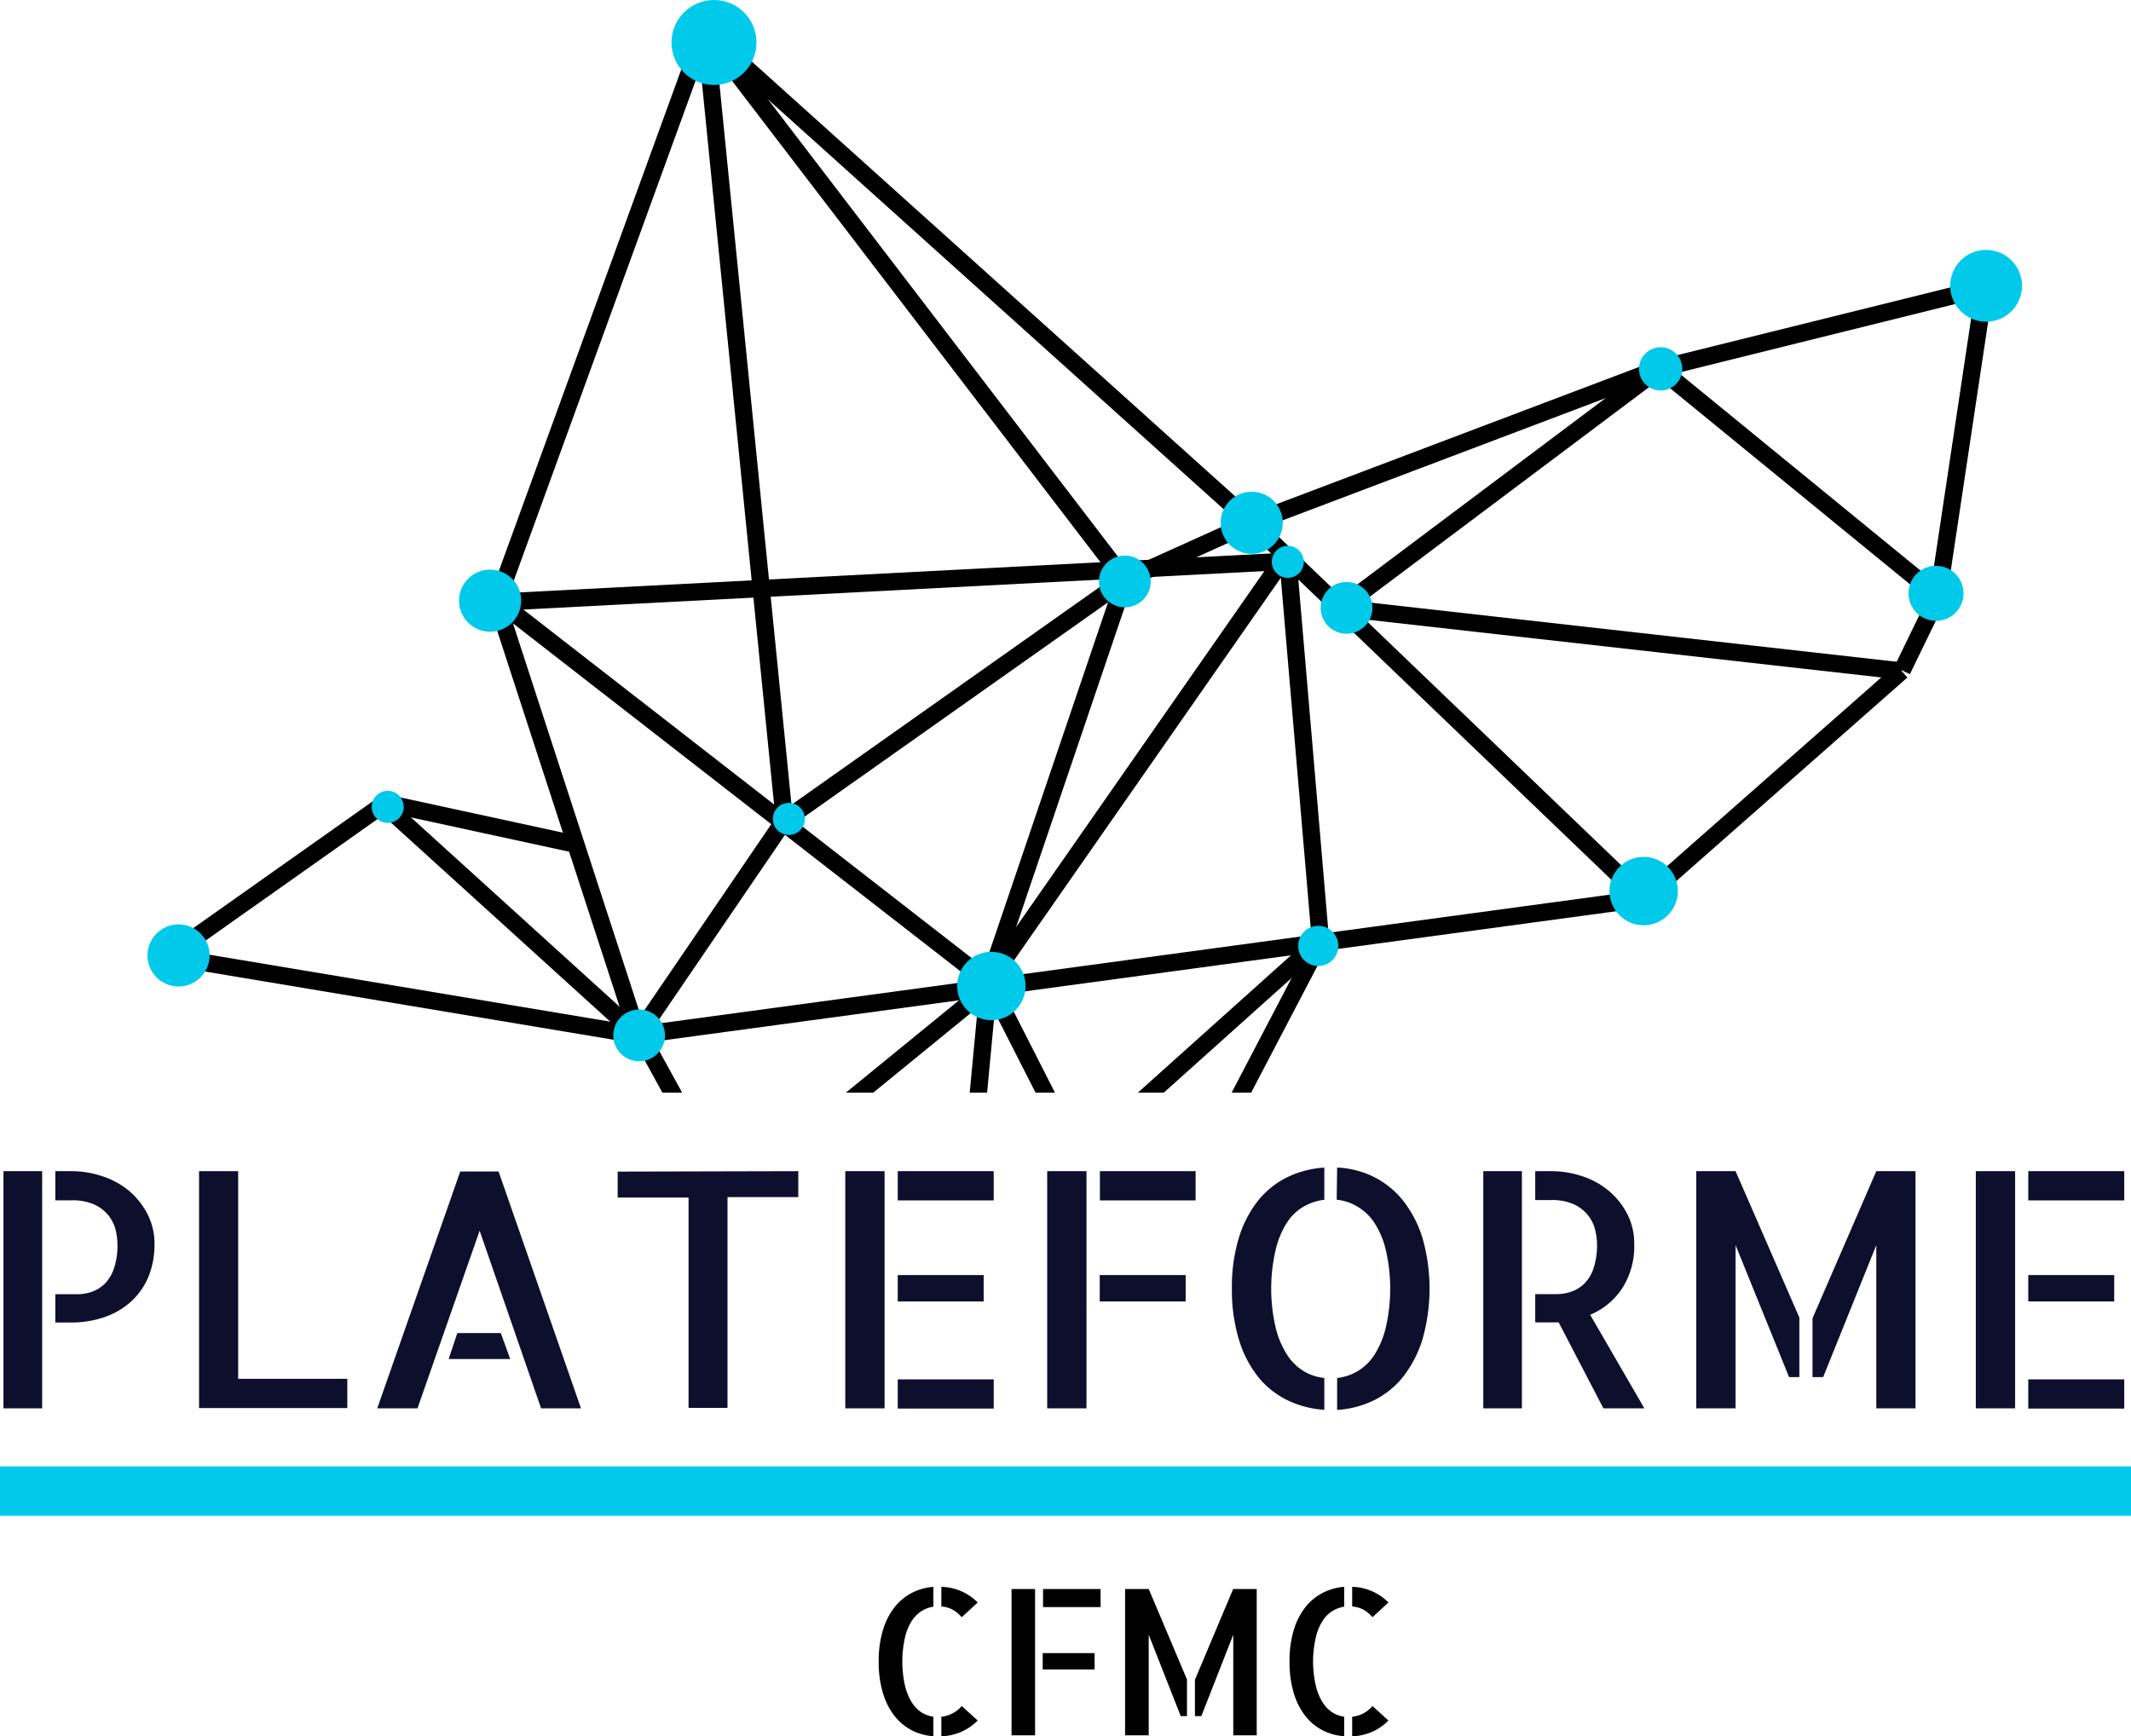 <svg xmlns="http://www.w3.org/2000/svg" xmlns:xlink="http://www.w3.org/1999/xlink" viewBox="0 0 246.23 200.67"><defs><style>.cls-1,.cls-5{fill:none;}.cls-2{fill:#0e0f2d;}.cls-3{fill:#00c9ea;}.cls-4{clip-path:url(#clip-path);}.cls-5{stroke:#000;stroke-miterlimit:10;stroke-width:2px;}</style><clipPath id="clip-path" transform="translate(0 -16.45)"><rect class="cls-1" x="0.19" width="258.02" height="142.73"/></clipPath></defs><title>logo-chimie-dark</title><g id="Calque_2" data-name="Calque 2"><g id="Calque_1-2" data-name="Calque 1"><path class="cls-2" d="M.4,151.8H4.87v27.41H.4Zm7.89,0a11.18,11.18,0,0,1,3.46.56A9.44,9.44,0,0,1,14.82,154a8.86,8.86,0,0,1,2.19,2.7,7.44,7.44,0,0,1,.84,3.55,9.76,9.76,0,0,1-.71,3.78,8,8,0,0,1-2,2.84,8.79,8.79,0,0,1-3.05,1.79,11.76,11.76,0,0,1-3.94.63H6.39v-3.27H9a5.11,5.11,0,0,0,1.62-.28,4.23,4.23,0,0,0,1.47-.91,4.55,4.55,0,0,0,1.07-1.77,8.18,8.18,0,0,0,.41-2.81,7.68,7.68,0,0,0-.18-1.54,4.38,4.38,0,0,0-2.38-3,6.15,6.15,0,0,0-2.76-.54H6.39V151.8Z" transform="translate(0 -16.45)"/><path class="cls-2" d="M27.52,151.8v24H40.13v3.38H23V151.8Z" transform="translate(0 -16.45)"/><path class="cls-2" d="M67.13,179.21H62.52l-7.1-20.53-7.18,20.53H43.59l9.59-27.37h4.43Zm-9.26-8.7,1.08,3H51.84l1-3Z" transform="translate(0 -16.45)"/><path class="cls-2" d="M92.24,151.8v3H84.06v24.36h-4.5V154.85H71.37v-3Z" transform="translate(0 -16.45)"/><path class="cls-2" d="M97.67,151.8h4.54v27.41H97.67Zm17.15,0v3.38H103.73V151.8Zm-1.16,15.06h-9.93v-3.05h9.93Zm-9.93,9h11.09v3.38H103.73Z" transform="translate(0 -16.45)"/><path class="cls-2" d="M121,151.8h4.54v27.41H121Zm17.15,0v3.38H127.09V151.8ZM137,166.86h-9.93v-3.05H137Z" transform="translate(0 -16.45)"/><path class="cls-2" d="M142.34,165.38a19.68,19.68,0,0,1,.8-5.86,13,13,0,0,1,2.23-4.32,10,10,0,0,1,3.39-2.71,11.36,11.36,0,0,1,4.26-1.1v3.72a6.24,6.24,0,0,0-2.38.78,5.71,5.71,0,0,0-1.94,1.86,10.21,10.21,0,0,0-1.3,3.13,19.82,19.82,0,0,0,0,9,10.21,10.21,0,0,0,1.32,3.14,6,6,0,0,0,1.95,1.91,5.67,5.67,0,0,0,2.35.77v3.68a11.41,11.41,0,0,1-4.24-1.1,9.9,9.9,0,0,1-3.41-2.71,13,13,0,0,1-2.23-4.34A19.84,19.84,0,0,1,142.34,165.38Zm12.16-14a10.63,10.63,0,0,1,4.23,1.08,10.07,10.07,0,0,1,3.38,2.73,13.38,13.38,0,0,1,2.25,4.32,21.38,21.38,0,0,1,0,11.73,13.38,13.38,0,0,1-2.25,4.34,10,10,0,0,1-3.37,2.71,11.21,11.21,0,0,1-4.24,1.1v-3.68a6.11,6.11,0,0,0,2.38-.8,5.94,5.94,0,0,0,1.94-1.9,10.47,10.47,0,0,0,1.3-3.12,19.9,19.9,0,0,0,0-9,10,10,0,0,0-1.32-3.13,6,6,0,0,0-2-1.89,5.67,5.67,0,0,0-2.35-.77Z" transform="translate(0 -16.45)"/><path class="cls-2" d="M171.39,151.8h4.46v27.41h-4.46ZM190,179.21h-4.73l-5.17-9.93-.24,0-.39,0h-2.08v-3.27h2.53a5.17,5.17,0,0,0,1.63-.28,4.05,4.05,0,0,0,1.49-.91,4.44,4.44,0,0,0,1.08-1.77,8.42,8.42,0,0,0,.41-2.81,7.08,7.08,0,0,0-.19-1.54,4.3,4.3,0,0,0-.76-1.68,4.45,4.45,0,0,0-1.62-1.34,6.11,6.11,0,0,0-2.75-.54h-1.82V151.8h1.9a11.23,11.23,0,0,1,3.46.56A9.39,9.39,0,0,1,185.8,154a8.74,8.74,0,0,1,2.2,2.7,7.44,7.44,0,0,1,.83,3.55,9,9,0,0,1-1.37,5.06,8.28,8.28,0,0,1-3.72,3.09Z" transform="translate(0 -16.45)"/><path class="cls-2" d="M196,151.8h4.54l7.37,16.92v6.88h-1.19l-6.18-15.25v18.86H196Zm20.8,0h4.53v27.41h-4.53V160.35l-6.14,15.25h-1.23v-6.8Z" transform="translate(0 -16.45)"/><path class="cls-2" d="M228.3,151.8h4.54v27.41H228.3Zm17.15,0v3.38H234.36V151.8Zm-1.16,15.06h-9.93v-3.05h9.93Zm-9.93,9h11.09v3.38H234.36Z" transform="translate(0 -16.45)"/><rect class="cls-3" y="169.47" width="246.23" height="5.71"/><path d="M101.53,208.47a12.26,12.26,0,0,1,.48-3.6,8.13,8.13,0,0,1,1.33-2.65,6.25,6.25,0,0,1,2-1.67,6.49,6.49,0,0,1,2.51-.71v2.29a3.68,3.68,0,0,0-1.38.52,3.72,3.72,0,0,0-1.14,1.16,6.1,6.1,0,0,0-.77,1.92,12.71,12.71,0,0,0,0,5.49,6.48,6.48,0,0,0,.77,1.93,3.79,3.79,0,0,0,1.15,1.2,3.45,3.45,0,0,0,1.37.5v2.25a6.3,6.3,0,0,1-2.51-.69,6.12,6.12,0,0,1-2-1.67,8.19,8.19,0,0,1-1.33-2.66A12.33,12.33,0,0,1,101.53,208.47Zm9.59-5.12a3.76,3.76,0,0,0-1.1-.9,3.32,3.32,0,0,0-1.25-.34v-2.27a6.09,6.09,0,0,1,4.2,1.81Zm-2.35,11.5a3.4,3.4,0,0,0,1.26-.37,3.27,3.27,0,0,0,1.09-.87l1.85,1.68a6.4,6.4,0,0,1-1.9,1.31,6.62,6.62,0,0,1-2.3.52Z" transform="translate(0 -16.45)"/><path d="M116.88,200.09h2.72V217h-2.72Zm10.29,0v2.09h-6.65v-2.09Zm-.69,9.3h-6V207.5h6Z" transform="translate(0 -16.45)"/><path d="M130,200.09h2.73l4.42,10.45v4.24h-.72l-3.7-9.41V217H130Zm12.49,0h2.72V217H142.5V205.37l-3.69,9.41h-.74v-4.2Z" transform="translate(0 -16.45)"/><path d="M149,208.47a12.26,12.26,0,0,1,.48-3.6,7.94,7.94,0,0,1,1.33-2.65,6.14,6.14,0,0,1,2-1.67,6.39,6.39,0,0,1,2.51-.71v2.29a3.79,3.79,0,0,0-1.39.52,3.59,3.59,0,0,0-1.13,1.16,5.87,5.87,0,0,0-.77,1.92,12.31,12.31,0,0,0,0,5.49,6.22,6.22,0,0,0,.77,1.93,3.69,3.69,0,0,0,1.15,1.2,3.35,3.35,0,0,0,1.37.5v2.25a6.21,6.21,0,0,1-2.51-.69,6,6,0,0,1-2-1.67,8,8,0,0,1-1.33-2.66A12.33,12.33,0,0,1,149,208.47Zm9.58-5.12a3.73,3.73,0,0,0-1.09-.9,3.37,3.37,0,0,0-1.25-.34v-2.27a6.09,6.09,0,0,1,4.19,1.81Zm-2.34,11.5a3.52,3.52,0,0,0,1.26-.37,3.35,3.35,0,0,0,1.08-.87l1.85,1.68a6.23,6.23,0,0,1-1.89,1.31,6.62,6.62,0,0,1-2.3.52Z" transform="translate(0 -16.45)"/><g class="cls-4"><line class="cls-5" x1="44.05" y1="92.7" x2="73.71" y2="119.62"/><line class="cls-5" x1="191.11" y1="103.71" x2="73.71" y2="119.62"/><line class="cls-5" x1="19.41" y1="110.55" x2="44.55" y2="92.78"/><line class="cls-5" x1="57.41" y1="69.55" x2="73.71" y2="119.62"/><line class="cls-5" x1="44.05" y1="92.7" x2="66.41" y2="97.55"/><line class="cls-5" x1="56.41" y1="68.55" x2="114.2" y2="113.49"/><line class="cls-5" x1="73.71" y1="119.62" x2="90.63" y2="94.81"/><line class="cls-5" x1="223.95" y1="68.9" x2="219.78" y2="77.48"/><line class="cls-5" x1="219.73" y1="77.55" x2="189.89" y2="103.84"/><line class="cls-5" x1="144.63" y1="60.42" x2="189.89" y2="103.84"/><line class="cls-5" x1="154.88" y1="70.26" x2="219.73" y2="77.55"/><line class="cls-5" x1="114.2" y1="113.49" x2="148.43" y2="64.4"/><line class="cls-5" x1="58.41" y1="69.55" x2="148.36" y2="64.88"/><line class="cls-5" x1="144.63" y1="60.42" x2="128.39" y2="67.75"/><line class="cls-5" x1="57.41" y1="69.55" x2="81.41" y2="3.55"/><line class="cls-5" x1="144.63" y1="60.42" x2="81.41" y2="3.55"/><line class="cls-5" x1="90.63" y1="94.81" x2="81.41" y2="2.55"/><line class="cls-5" x1="114.2" y1="113.49" x2="129.97" y2="67.01"/><line class="cls-5" x1="90.63" y1="94.81" x2="129.97" y2="67.01"/><line class="cls-5" x1="81.41" y1="3.55" x2="129.97" y2="67.01"/><line class="cls-5" x1="154.88" y1="70.26" x2="191.76" y2="42.58"/><line class="cls-5" x1="223.95" y1="68.9" x2="191.76" y2="42.58"/><line class="cls-5" x1="144.63" y1="60.42" x2="191.76" y2="42.58"/><line class="cls-5" x1="223.95" y1="68.9" x2="229.33" y2="33.07"/><line class="cls-5" x1="191.76" y1="42.58" x2="229.81" y2="33.14"/><line class="cls-5" x1="19.41" y1="110.55" x2="73.71" y2="119.62"/><line class="cls-5" x1="148.84" y1="64.95" x2="152.56" y2="108.5"/><line class="cls-5" x1="74" y1="119.57" x2="84.37" y2="138.48"/><line class="cls-5" x1="114.26" y1="114.08" x2="84.37" y2="138.48"/><line class="cls-5" x1="95.35" y1="129.33" x2="111.21" y2="145.8"/><line class="cls-5" x1="152.69" y1="108.59" x2="111.21" y2="145.8"/><line class="cls-5" x1="114.26" y1="113.47" x2="111.21" y2="145.8"/><line class="cls-5" x1="131.95" y1="148.24" x2="114.26" y2="113.47"/><line class="cls-5" x1="152.69" y1="108.59" x2="131.95" y2="148.24"/><circle class="cls-3" cx="229.49" cy="33.03" r="4.15"/><circle class="cls-3" cx="223.7" cy="68.57" r="3.18"/><circle class="cls-3" cx="191.88" cy="42.63" r="2.5"/><circle class="cls-3" cx="189.92" cy="102.98" r="3.95"/><circle class="cls-3" cx="129.97" cy="67.2" r="2.99"/><circle class="cls-3" cx="155.59" cy="70.25" r="2.99"/><circle class="cls-3" cx="91.15" cy="94.64" r="1.85"/><circle class="cls-3" cx="44.8" cy="93.25" r="1.85"/><circle class="cls-3" cx="144.63" cy="60.42" r="3.59"/><circle class="cls-3" cx="56.63" cy="69.42" r="3.59"/><circle class="cls-3" cx="20.63" cy="110.42" r="3.59"/><circle class="cls-3" cx="148.8" cy="64.93" r="1.85"/><circle class="cls-3" cx="73.85" cy="119.66" r="2.99"/><circle class="cls-3" cx="114.55" cy="113.95" r="3.95"/><circle class="cls-3" cx="82.5" cy="4.91" r="4.91"/><circle class="cls-3" cx="152.32" cy="109.32" r="2.32"/><line class="cls-5" x1="84.37" y1="138.48" x2="111.21" y2="145.8"/></g></g></g></svg>
